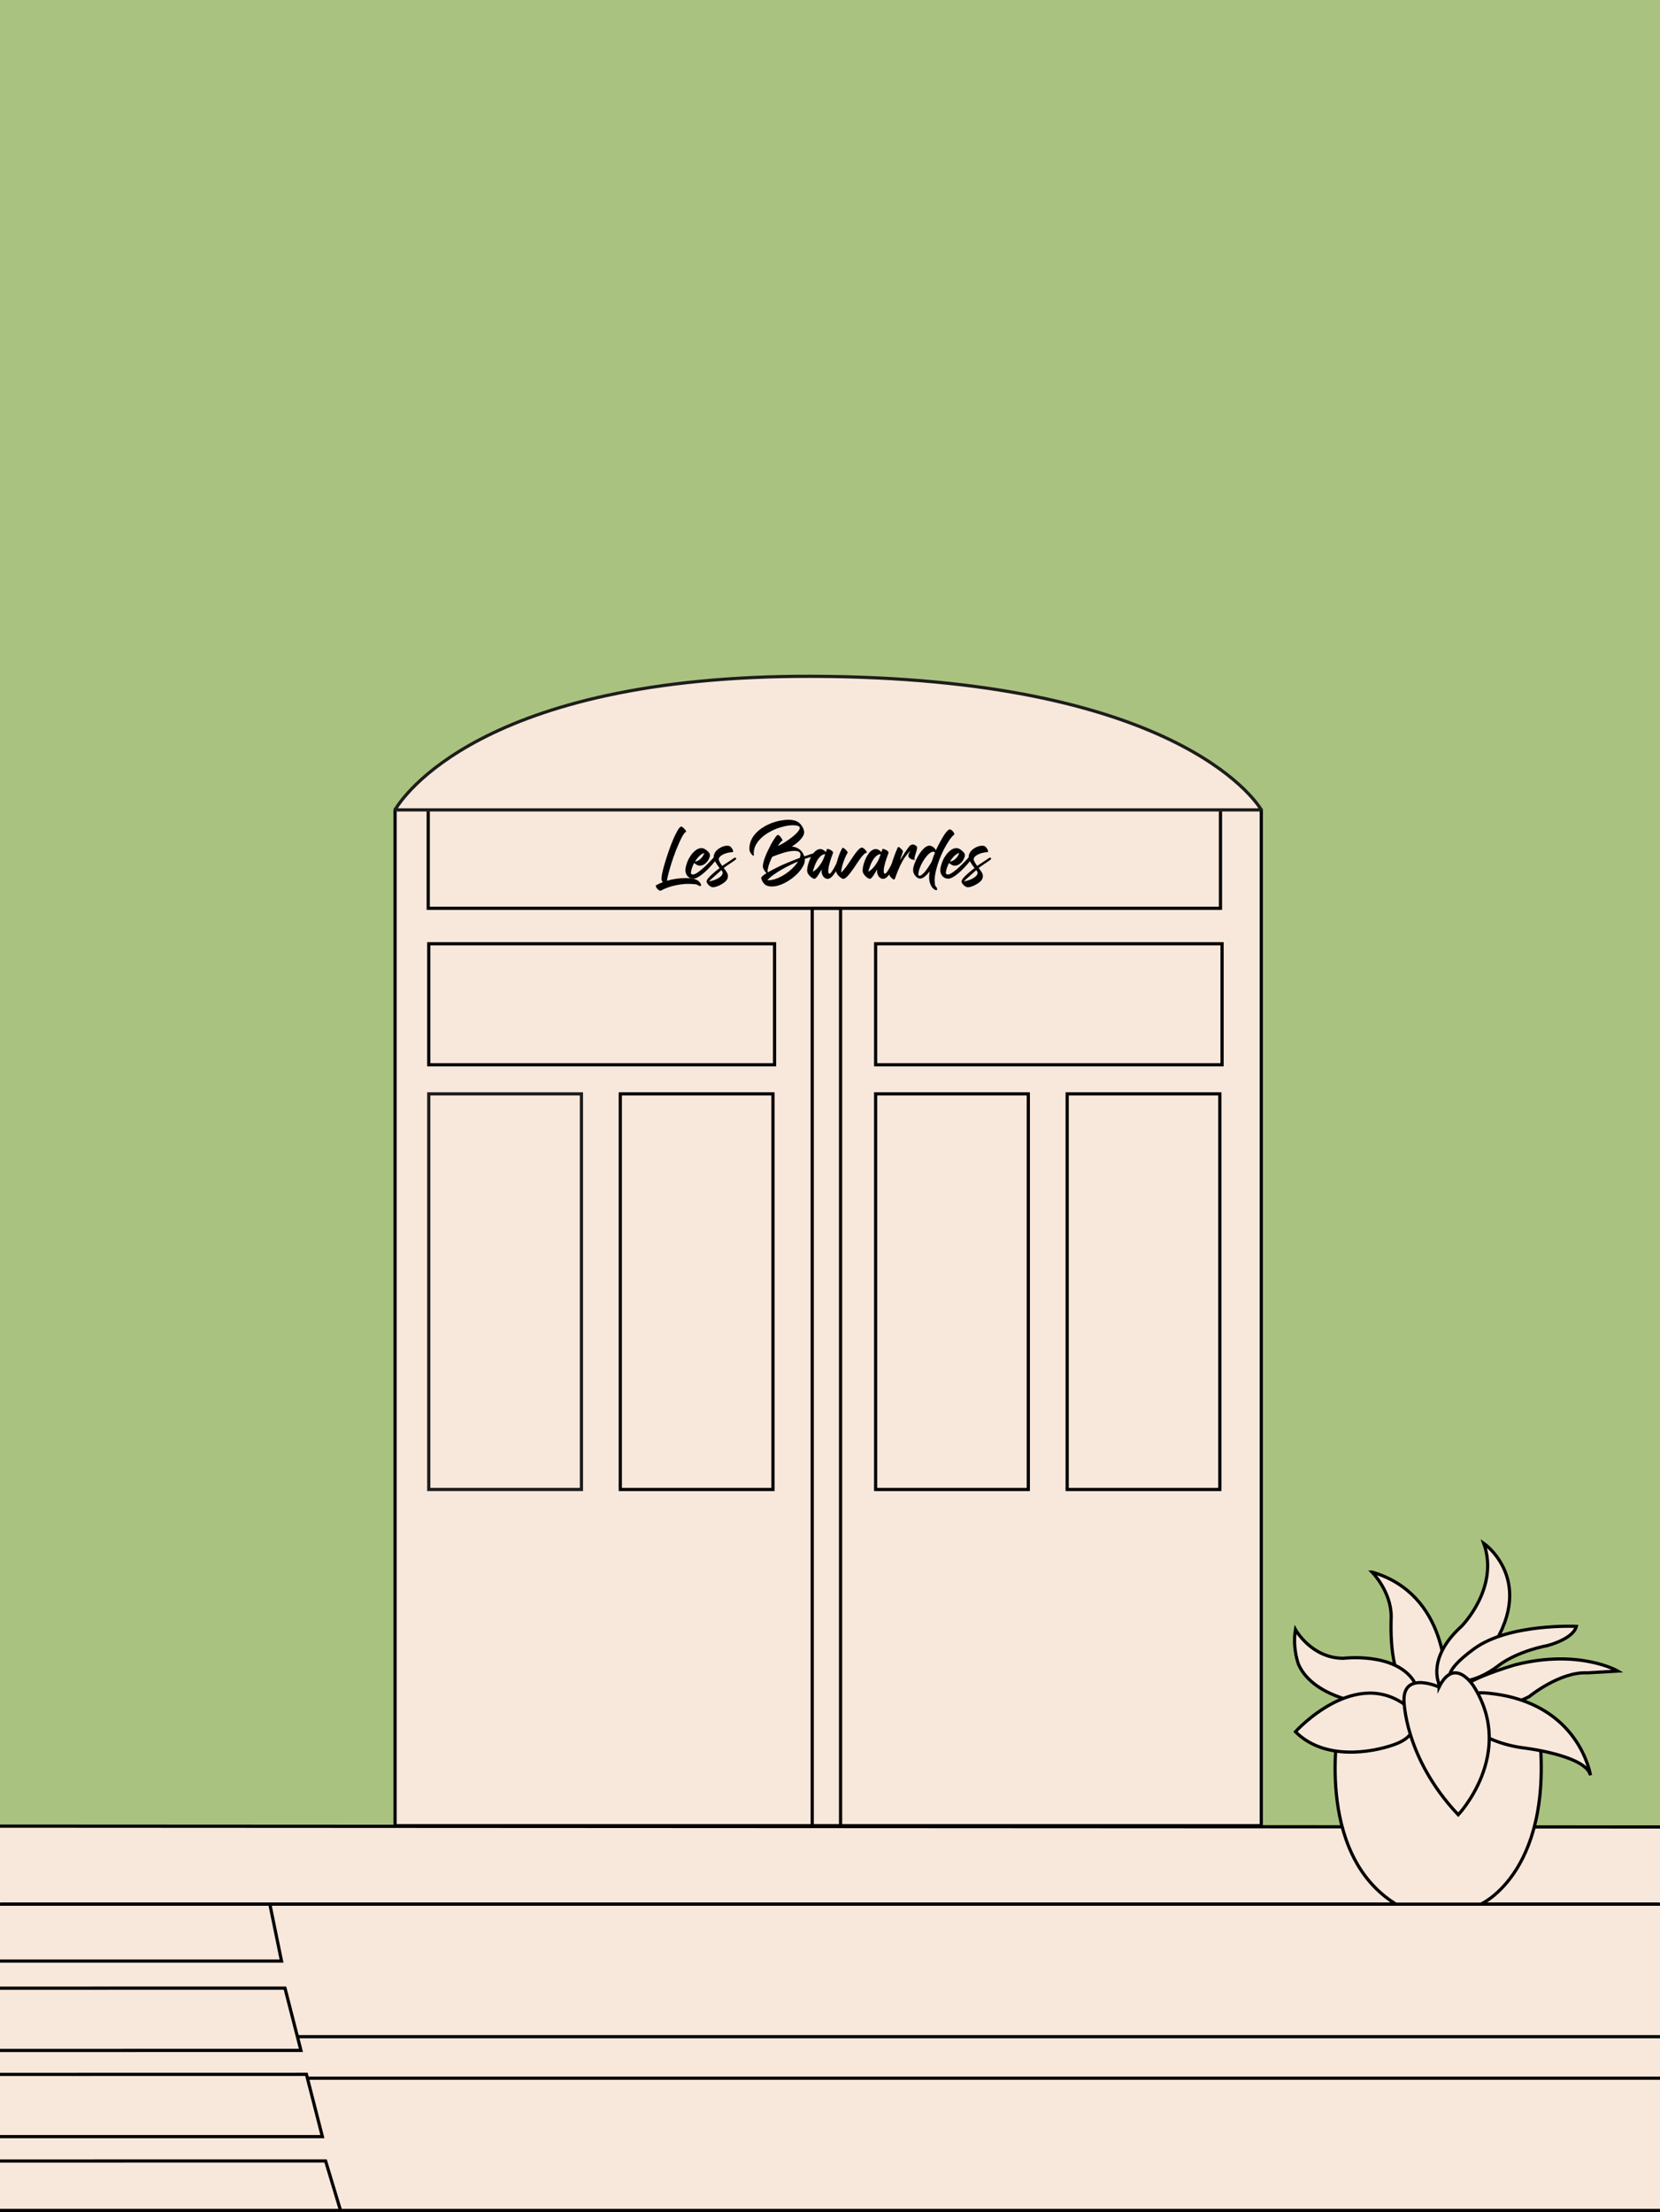 <?xml version="1.0" encoding="UTF-8"?><svg id="Calque_1" xmlns="http://www.w3.org/2000/svg" viewBox="0 0 520.06 692.74"><rect x="0" y="0" width="520.06" height="692.74" fill="#808080" stroke="none"/><defs><style>.cls-1{stroke:#1d1d1b;}.cls-1,.cls-2,.cls-3{stroke-miterlimit:10;}.cls-1,.cls-2,.cls-4{fill:#f8e8db;}.cls-2,.cls-3{stroke:#000;}.cls-3{fill:none;}.cls-5,.cls-4,.cls-6{stroke-width:0px;}.cls-6{fill:#aac280;}</style></defs><polygon class="cls-6" points="0 0 520.06 0 520.06 600.81 0 600.81 0 265.73 0 0"/><polyline class="cls-4" points="0 571.88 520.06 571.88 520.06 692.24 0 692.63"/><line class="cls-3" x1="520.06" y1="692.24" x2=".37" y2="692.24"/><line class="cls-1" x1=".3" y1="596.32" x2="519.78" y2="596.32"/><line class="cls-3" x1=".28" y1="637.82" x2="520.06" y2="637.82"/><line class="cls-2" x1="520.06" y1="650.82" x2=".28" y2="650.82"/><line class="cls-2" x1=".3" y1="596.32" x2="519.78" y2="596.32"/><line class="cls-3" x1="520.06" y1="596.32" x2=".28" y2="596.32"/><path class="cls-2" d="M123.99,253.44h270.94c.12,0,.22.1.22.22v318.07H123.77V253.67c0-.12.1-.22.22-.22Z"/><rect class="cls-2" x="254.46" y="284.44" width="8.88" height="287.29"/><rect class="cls-2" x="134.33" y="295.56" width="108.33" height="37.89"/><rect class="cls-1" x="134.33" y="342.56" width="47.83" height="123.89"/><rect class="cls-2" x="194.33" y="342.56" width="47.83" height="123.89"/><rect class="cls-2" x="274.33" y="342.56" width="47.83" height="123.89"/><rect class="cls-2" x="334.33" y="342.56" width="47.83" height="123.89"/><rect class="cls-2" x="274.33" y="295.56" width="108.53" height="37.89"/><path class="cls-1" d="M394.92,253.63c.1,0,.17-.11.12-.19-1.87-3.05-27.59-41.3-140.59-41.64-104.04-.32-128.78,38.58-130.57,41.64-.05.09.02.19.12.19h270.92Z"/><polyline class="cls-3" points="382.36 254.08 382.36 255.13 382.36 284.44 134.16 284.44 134.16 255.13 134.16 254.08"/><path class="cls-5" d="M218.9,276c.08.07.17.15.26.25s.18.21.26.32c.08.11.14.23.18.35s.05.24.02.36c-.04.13-.15.2-.32.2-.12,0-.25-.04-.37-.11s-.24-.14-.33-.21c-.13-.09-.34-.16-.6-.21-.27-.05-.55-.08-.84-.09-.31-.03-.6-.04-.88-.05h-1.34c-.64.04-1.31.11-1.99.21-.68.1-1.36.23-2.03.4-.67.17-1.33.37-1.97.61s-1.25.52-1.81.84c-.08.04-.17.06-.26.06-.13,0-.27-.04-.41-.12s-.27-.18-.4-.31c-.13-.13-.24-.26-.34-.4-.1-.14-.17-.27-.21-.39-.03-.04-.05-.12-.06-.24s0-.2.08-.24c.35-.19.69-.36,1.04-.52.34-.16.69-.31,1.05-.44-.19-.24-.31-.5-.36-.76,0-.08-.02-.16-.02-.24v-.24c0-.42.07-.87.17-1.38.1-.5.22-1.01.35-1.52.13-.51.27-1.01.42-1.51s.28-.94.4-1.33c.23-.71.47-1.45.72-2.21.26-.76.53-1.52.81-2.28.29-.76.59-1.5.91-2.23s.66-1.42,1.03-2.08c.11-.21.22-.42.34-.62.12-.2.25-.39.4-.58.08-.11.17-.21.28-.3s.24-.14.38-.14c.07,0,.16.04.27.11.11.07.22.16.33.26s.21.2.3.29.16.17.2.22c0,.01.05.06.12.15.07.09.13.18.19.27s.1.18.12.26c.02.08,0,.12-.09.12-.19.05-.39.23-.61.54s-.43.65-.63,1.01c-.2.37-.38.73-.54,1.1-.16.36-.28.62-.36.78-.68,1.53-1.3,3.08-1.84,4.65s-1.03,3.17-1.46,4.79c-.11.4-.2.8-.29,1.21-.09.4-.16.8-.23,1.21,1.93-.56,3.91-.84,5.93-.84.32,0,.67.01,1.04.04s.73.07,1.1.14c.36.07.71.17,1.05.3.33.13.62.31.86.52l-.02.02Z"/><path class="cls-5" d="M224.02,268.19c.07-.03.13-.04.2-.04.09,0,.18.03.25.09s.13.13.17.21.06.16.07.24c0,.08,0,.15-.05.2-.04.05-.19.25-.46.59s-.61.75-1.03,1.22-.88.97-1.41,1.5c-.52.53-1.05,1.01-1.6,1.46-.54.44-1.07.81-1.59,1.09-.52.29-.98.43-1.4.41-.5-.01-.9-.12-1.22-.32s-.57-.44-.74-.72c-.19-.27-.32-.56-.39-.86-.07-.31-.1-.58-.09-.8.04-.64.2-1.36.47-2.16.27-.8.64-1.54,1.11-2.24.46-.7,1-1.28,1.61-1.76s1.26-.71,1.96-.71c.19,0,.41.06.65.17.25.11.49.26.72.43.23.17.45.36.64.56s.33.38.41.54c.09.17.14.36.13.55,0,.19-.04.39-.11.57-.09.32-.24.64-.44.96s-.44.61-.7.87c-.27.26-.57.47-.9.63-.34.16-.68.24-1.05.24-.32,0-.64-.09-.95-.28s-.58-.38-.82-.58c-.24.47-.45.95-.63,1.45-.18.5-.3,1-.37,1.53-.03.21.03.38.16.48s.28.16.44.16c.31,0,.68-.13,1.13-.4.44-.27.91-.6,1.4-1,.49-.4.98-.84,1.47-1.31s.93-.91,1.33-1.33c.39-.41.72-.76.98-1.05s.41-.44.43-.46c.07-.07.14-.11.22-.14h0ZM217.75,269.78c.32,0,.64-.09.96-.26.31-.17.59-.39.86-.65.26-.26.49-.55.68-.87.19-.32.33-.62.41-.9-.64.23-1.21.59-1.69,1.1-.48.5-.89,1.04-1.23,1.6v-.02Z"/><path class="cls-5" d="M229.39,265.76s.06.1.09.18.07.17.11.27c.04.1.07.19.09.28.02.09.02.16,0,.21-.03.08-.06.13-.1.15s-.09.03-.16.03c-.32,0-.68.04-1.09.12-.42.08-.82.19-1.22.34s-.77.34-1.11.56c-.34.23-.58.5-.74.8-.03.07-.05.14-.08.23s-.02.22.03.4.15.42.31.7c.16.29.41.67.74,1.14.27-.19.6-.41,1-.67s.79-.52,1.18-.77c.38-.25.72-.48,1.01-.67s.48-.32.54-.37c.09-.07.2-.1.32-.1h.02c.15.01.24.09.29.23s0,.26-.11.35c-.63.48-1.26.92-1.88,1.32-.62.4-1.26.84-1.9,1.34.19.24.38.49.56.74.19.25.35.52.5.78.07.12.13.27.19.46s.09.4.08.63c0,.23-.06.49-.17.75-.11.27-.29.54-.56.8-.19.19-.44.39-.77.61-.33.22-.68.43-1.05.61s-.75.34-1.13.46-.7.18-.98.18c-.23,0-.44-.04-.63-.13s-.39-.22-.57-.39l-.32-.3c-.11-.12-.21-.25-.3-.39s-.16-.29-.19-.44-.02-.31.05-.47c.09-.26.25-.5.46-.74.27-.32.56-.63.87-.91.31-.29.62-.57.93-.83.28-.25.57-.49.85-.71.29-.22.59-.45.89-.67-.09-.12-.21-.28-.34-.47-.13-.19-.27-.39-.41-.59s-.27-.4-.4-.6c-.13-.2-.23-.38-.31-.52-.27-.46-.4-.88-.39-1.28,0-.39.09-.77.25-1.14.16-.35.39-.67.68-.96.29-.29.63-.55.99-.76s.75-.39,1.16-.51c.4-.13.78-.19,1.14-.19.39,0,.69.07.9.2s.43.38.64.72h.03ZM222.07,276.03c.32-.04.72-.13,1.21-.27s.95-.32,1.41-.55.85-.5,1.18-.81c.33-.31.51-.66.55-1.04,0-.07-.02-.14-.05-.22s-.07-.16-.12-.25c-.05-.09-.1-.17-.15-.24s-.09-.12-.12-.15c-.84.76-1.6,1.44-2.26,2.02-.66.58-1.21,1.09-1.64,1.52h-.01Z"/><path class="cls-5" d="M251.98,268.17c.47-.15.89-.28,1.28-.41.38-.13.72-.24,1.01-.35.59-.19,1.02-.28,1.29-.28.36,0,.56.19.6.56,0,.05-.17.13-.5.22-.43.13-.85.26-1.27.39s-.83.24-1.25.35c-.23.07-.43.13-.59.18-.17.05-.31.1-.41.14.04.48-.02.96-.18,1.45-.2.56-.51,1.14-.91,1.72-.41.58-.89,1.14-1.44,1.67s-1.15,1.02-1.79,1.49c-.64.46-1.31.87-1.99,1.22-.68.35-1.37.62-2.06.81s-1.35.29-1.98.29c-.91,0-1.62-.2-2.11-.59s-.88-1-1.16-1.82c-.05-.15-.05-.3.02-.46.04-.11.13-.22.27-.35s.29-.25.46-.37c.17-.12.34-.23.5-.34.17-.11.3-.19.39-.24-.23-.2-.45-.48-.68-.82-.23-.35-.37-.68-.44-.98-.04-.23-.05-.43-.04-.6.03-.35.11-.76.24-1.25.13-.48.3-.99.51-1.53s.45-1.09.71-1.65c.27-.56.54-1.11.81-1.65s.55-1.03.83-1.5c.28-.46.54-.85.76-1.18.04-.07.09-.14.16-.23s.14-.18.22-.27.16-.17.25-.23.17-.09.25-.09c.13,0,.26.06.39.18s.23.23.31.32c.05.07.11.14.16.21s.11.14.16.21c.05.07.09.13.12.19s.05.11.08.15c0,.03.03.06.06.1s.05.09.08.14c.05.11.07.2.04.28-.03.07-.06.1-.1.1-.03,0-.05,0-.06-.02-.08.04-.19.13-.32.28s-.26.31-.39.49-.24.35-.35.51-.18.28-.22.36c.47-.23,1.05-.55,1.74-.95s1.38-.86,2.07-1.37c.69-.5,1.32-1.02,1.88-1.56s.94-1.05,1.14-1.55c.07-.19.07-.35,0-.48-.07-.15-.19-.26-.36-.34s-.37-.14-.58-.18c-.22-.04-.43-.07-.63-.08-.21-.01-.38-.02-.53-.02-.75,0-1.57.09-2.47.28s-1.8.46-2.71.81-1.79.79-2.64,1.3c-.85.51-1.61,1.09-2.27,1.74s-1.2,1.36-1.6,2.14c-.4.78-.6,1.61-.6,2.49,0,.05.02.1.02.15v.13c0,.12,0,.21.02.26,0,.16-.04.24-.12.24-.09,0-.21-.07-.36-.2s-.28-.3-.41-.48-.24-.38-.33-.57-.14-.35-.14-.47c0-.09-.02-.18-.03-.27v-.27c0-.95.19-1.83.56-2.64.37-.81.88-1.55,1.52-2.22s1.37-1.26,2.2-1.78,1.7-.95,2.61-1.3,1.83-.61,2.77-.79c.94-.18,1.82-.27,2.65-.27,1.05,0,1.93.19,2.67.57s1.34,1.04,1.81,1.98c.15.31.25.64.32.99.04.25.04.5,0,.74-.08.4-.26.8-.55,1.21-.29.4-.62.78-.99,1.15-.37.36-.77.69-1.19,1-.42.3-.78.55-1.11.75.96.08,1.78.38,2.45.9s1.16,1.25,1.47,2.17h0ZM240.76,275.65c.8,0,1.66-.17,2.56-.52s1.78-.8,2.64-1.37c.86-.56,1.65-1.19,2.36-1.89s1.29-1.39,1.72-2.09c-.71.29-1.51.66-2.41,1.09s-1.8.9-2.69,1.42c-.9.52-1.75,1.06-2.54,1.62-.8.56-1.46,1.14-1.98,1.73.04.01.1.02.18.02h.16ZM250.75,268.01c.05-.25.05-.5-.02-.72-.15-.36-.4-.59-.75-.68s-.7-.14-1.04-.14c-.58,0-1.16.06-1.76.17-.6.11-1.19.26-1.79.44-.6.18-1.19.38-1.77.59s-1.14.43-1.68.64c-.16.32-.33.68-.5,1.06-.17.39-.33.78-.47,1.19-.14.4-.26.8-.35,1.21-.09.4-.15.79-.16,1.17l.12.18s.02.05.02.06c1.58-.91,3.21-1.74,4.88-2.47,1.67-.74,3.37-1.42,5.08-2.05.08-.2.14-.41.18-.64h0ZM240.46,273.06l.04.14-.04-.14ZM256.76,268.31s-.07,0-.08-.02h.03s.02.01.05.01h0Z"/><path class="cls-5" d="M261.44,273.56c-.34.48-.68.88-1.05,1.2s-.74.47-1.13.47c-.23,0-.44-.05-.63-.15s-.37-.23-.52-.39c-.16-.16-.29-.34-.39-.54-.11-.2-.19-.4-.24-.6-.07-.24-.09-.47-.07-.67.02-.21.02-.39-.01-.55-.08.11-.21.32-.39.63-.18.32-.38.64-.59.96-.21.33-.43.63-.65.89s-.41.4-.57.4c-.2,0-.42-.07-.66-.21-.24-.14-.47-.31-.68-.51-.21-.2-.4-.42-.57-.65-.17-.23-.28-.45-.33-.63-.08-.27-.11-.54-.09-.81s.05-.55.09-.81c.05-.29.14-.64.25-1.02s.26-.8.43-1.23c.17-.43.38-.85.61-1.26s.49-.78.77-1.1c.28-.33.59-.59.91-.78.33-.19.68-.29,1.05-.29.35,0,.68.1.98.29.31.19.58.41.82.63.03-.05.06-.14.09-.25s.07-.22.1-.33.06-.2.09-.29.05-.13.06-.13h.04c.07,0,.2.03.41.09s.42.15.64.26.41.25.57.41.23.34.2.54c0,.01-.05.15-.15.4s-.22.58-.36.97c-.14.4-.29.83-.43,1.32s-.27.96-.37,1.42c-.1.46-.16.89-.19,1.29-.03.39.01.7.12.91.08.12.16.18.24.18.17,0,.38-.16.62-.48s.5-.73.79-1.23.57-1.05.86-1.65.58-1.19.84-1.75c.04-.09.1-.16.17-.19s.14-.05.21-.05c.13,0,.25.04.35.11.1.07.14.14.11.21-.01.04-.08.23-.21.58s-.29.77-.5,1.26-.45,1.01-.73,1.58c-.28.56-.59,1.09-.93,1.57l.02-.02ZM255.13,272.69c.27-.16.6-.44.98-.85.39-.41.8-.96,1.24-1.66s.83-1.59,1.18-2.69c-.36.01-.7.12-1.02.32-.32.2-.61.46-.87.77-.27.32-.51.67-.73,1.07s-.41.79-.57,1.2c-.16.4-.3.79-.42,1.18-.12.38-.21.71-.26.99.04-.04.2-.15.48-.32h-.01Z"/><path class="cls-5" d="M270.89,265.94l.3.32s.07.08.13.16c.06.08.12.17.17.26s.09.18.1.25-.02.11-.1.11c-.03.01-.06.02-.1.02-.27.09-.52.25-.74.48-.23.23-.43.44-.6.64-.23.27-.44.55-.64.83-.2.29-.4.58-.6.87-.43.64-.86,1.28-1.29,1.92s-.88,1.26-1.37,1.86c-.08.11-.2.25-.35.43s-.32.35-.5.52c-.18.17-.36.31-.54.43-.18.12-.35.18-.51.18-.21,0-.42-.07-.62-.2-.2-.13-.37-.26-.52-.38-.39-.34-.69-.67-.89-1.01-.21-.34-.33-.77-.35-1.3-.03-.36,0-.73.05-1.09.06-.37.13-.73.21-1.08.11-.43.23-.85.36-1.27.13-.42.27-.82.42-1.23.03-.07.09-.22.19-.46s.21-.49.33-.74.24-.48.35-.68c.11-.2.19-.3.23-.3.11,0,.23.05.38.15s.29.22.44.35.28.27.39.4c.11.13.19.24.23.32l.1.18c.03.07.02.13-.02.2-.24.4-.47.86-.7,1.38-.23.52-.44,1.05-.62,1.6-.19.55-.35,1.1-.47,1.65-.13.55-.2,1.06-.23,1.53.16-.13.31-.27.45-.42.14-.15.27-.29.39-.44.56-.68,1.08-1.39,1.56-2.11.47-.72.96-1.45,1.46-2.17.23-.32.45-.64.68-.96.23-.31.48-.61.74-.89.16-.19.35-.36.56-.53s.46-.26.72-.29c.08-.01.16.01.25.08s.16.12.23.16c.12.08.24.17.34.26h0Z"/><path class="cls-5" d="M278.82,273.56c-.34.48-.68.88-1.05,1.2s-.74.47-1.13.47c-.23,0-.44-.05-.63-.15s-.37-.23-.52-.39c-.16-.16-.29-.34-.39-.54-.11-.2-.19-.4-.24-.6-.07-.24-.09-.47-.07-.67.02-.21.02-.39-.01-.55-.08.11-.21.32-.39.63-.18.32-.38.64-.59.96-.21.33-.43.63-.65.89s-.41.4-.57.4c-.2,0-.42-.07-.66-.21-.24-.14-.47-.31-.68-.51s-.4-.42-.57-.65c-.17-.23-.28-.45-.33-.63-.08-.27-.11-.54-.09-.81s.05-.55.09-.81c.05-.29.14-.64.25-1.02s.26-.8.43-1.23c.17-.43.38-.85.61-1.26.23-.41.49-.78.77-1.1.28-.33.59-.59.91-.78.33-.19.68-.29,1.05-.29.35,0,.68.1.98.29.31.19.58.41.82.63.03-.05.06-.14.09-.25s.07-.22.1-.33.06-.2.09-.29.05-.13.06-.13h.04c.07,0,.2.03.41.09s.42.15.64.26.41.25.57.41.23.34.2.54c0,.01-.05.15-.15.4s-.22.58-.36.97c-.14.4-.29.83-.43,1.32s-.27.96-.37,1.42c-.1.46-.16.89-.19,1.29-.03.39.01.7.12.91.08.12.16.18.24.18.17,0,.38-.16.62-.48s.5-.73.79-1.23.57-1.05.86-1.65.58-1.19.84-1.75c.04-.09.1-.16.17-.19s.14-.05.21-.05c.13,0,.25.04.35.11.1.07.14.14.11.21-.01.04-.08.23-.21.58s-.29.77-.5,1.26-.45,1.01-.73,1.58c-.28.56-.59,1.09-.93,1.57l.02-.02ZM272.51,272.69c.27-.16.6-.44.98-.85.39-.41.8-.96,1.24-1.66s.83-1.59,1.18-2.69c-.36.01-.7.12-1.02.32-.32.2-.61.46-.87.77-.27.32-.51.67-.73,1.07s-.41.79-.57,1.2c-.16.4-.3.79-.42,1.18-.12.38-.21.71-.26.99.04-.04.2-.15.48-.32h0Z"/><path class="cls-5" d="M278.62,273.86c.23-1.43.57-2.85,1.02-4.26.45-1.41.97-2.77,1.56-4.1.07-.16.18-.24.34-.24.08,0,.15.02.2.06.23.19.43.37.6.54.15.15.28.3.4.44s.17.26.14.34c-.07.27-.16.57-.28.91s-.22.61-.3.81c-.07.17-.12.32-.15.43s-.06.21-.09.29c-.01.08-.02.15-.02.2.5-.8.95-1.53,1.37-2.17.19-.28.37-.56.55-.82.18-.27.35-.51.51-.72s.3-.39.42-.54.21-.24.28-.28c.12-.07.25-.13.38-.19s.27-.09.42-.09c.23,0,.44.05.64.16.2.11.38.23.54.38.12.11.18.27.17.49,0,.22-.05.47-.12.75s-.16.58-.27.88c-.11.31-.2.61-.28.89s-.13.55-.15.78.02.42.13.55c-.46-.07-.84-.17-1.17-.3-.27-.13-.5-.31-.69-.53s-.24-.51-.13-.85c.12-.36.25-.65.38-.86s.19-.32.16-.32l-.02.02s-.03,0-.04.02c-.43.39-.92.96-1.47,1.72s-1.13,1.77-1.73,3.04l-.66,1.51c-.15.35-.28.7-.41,1.06s-.26.74-.41,1.13c0-.01,0,0-.02.05s-.04.1-.08.16c-.04.06-.08.11-.13.16s-.1.07-.15.07c-.09,0-.2-.04-.32-.12s-.24-.18-.36-.29c-.12-.11-.23-.23-.33-.34-.1-.11-.18-.21-.23-.29-.04-.07-.09-.15-.14-.25s-.07-.2-.06-.29h0Z"/><path class="cls-5" d="M293.43,278.81c-.19,0-.38-.06-.56-.18-.44-.25-.79-.6-1.05-1.04-.26-.44-.45-.89-.57-1.38-.11-.44-.16-.9-.16-1.37s.03-.93.08-1.39c.01-.11.03-.21.04-.31s.03-.2.04-.31c-.15.21-.33.46-.56.72-.23.27-.48.52-.74.76-.27.24-.55.44-.83.6-.29.16-.57.24-.83.24s-.55-.07-.79-.22c-.25-.15-.47-.34-.67-.56-.2-.23-.37-.48-.5-.75s-.21-.54-.24-.79c-.05-.43-.02-.86.09-1.3s.25-.85.39-1.24c.11-.28.25-.61.42-.99.17-.37.38-.76.61-1.17.23-.4.49-.8.77-1.2s.58-.75.88-1.06.62-.56.95-.75c.33-.19.65-.29.97-.29.2,0,.41.04.62.13s.42.2.6.34c.19.14.35.3.49.47s.24.35.31.54c.08-.19.22-.48.41-.86.19-.39.42-.83.67-1.32.25-.49.53-.99.83-1.51.3-.52.6-.99.89-1.42.29-.43.58-.78.85-1.05s.51-.41.69-.41c.13,0,.27.04.42.13.15.09.28.19.41.31s.24.25.34.39.17.27.21.39c.03.05.05.14.06.25s-.01.19-.08.23c-.13.08-.27.19-.42.34-.15.15-.29.3-.42.47s-.26.34-.38.5c-.12.17-.22.31-.3.43-.56.83-1.11,1.76-1.64,2.78-.53,1.02-1,2.08-1.42,3.18-.42,1.09-.76,2.18-1.03,3.28-.27,1.09-.43,2.13-.48,3.1,0,.28.01.56.04.84s.06.56.1.84c.03.04.04.08.05.12,0,.04.02.07.03.1.15.13.27.28.38.45.11.17.17.35.2.53.01.07,0,.13-.02.2-.03.07-.09.11-.18.14l.03.07ZM287.73,274.03v.06s.02.02.02.03,0,.02.02.03c.08.07.19.1.32.1.23,0,.49-.12.79-.36.3-.24.62-.57.95-.97.34-.41.68-.88,1.04-1.43.35-.54.71-1.11,1.05-1.7.15-.48.3-.96.47-1.44s.35-.95.55-1.42c-.16-.03-.3-.09-.42-.18-.03-.01-.06-.02-.1-.02h-.02c-.21,0-.4.03-.54.1-.48.21-.96.6-1.44,1.16s-.91,1.17-1.31,1.84-.72,1.35-.97,2.04c-.26.69-.4,1.29-.44,1.8v.3s0,.05.02.06h.01Z"/><path class="cls-5" d="M303.88,268.19c.07-.03.13-.04.2-.04.09,0,.18.03.25.09s.13.13.17.21.06.16.07.24c0,.08,0,.15-.05.2-.04.05-.19.25-.46.59s-.61.75-1.03,1.22-.88.97-1.41,1.5c-.52.53-1.05,1.01-1.6,1.46-.54.44-1.07.81-1.59,1.09-.52.29-.98.43-1.4.41-.5-.01-.9-.12-1.22-.32s-.57-.44-.74-.72c-.19-.27-.32-.56-.39-.86-.07-.31-.1-.58-.09-.8.04-.64.2-1.36.47-2.16.27-.8.64-1.54,1.11-2.24.46-.7,1-1.28,1.61-1.76s1.26-.71,1.96-.71c.19,0,.41.06.65.17.25.11.49.26.72.43.23.17.45.36.64.56s.33.38.41.54c.09.17.14.36.13.55,0,.19-.04.39-.11.57-.09.32-.24.64-.44.96s-.44.61-.7.87c-.27.26-.57.47-.9.63-.34.16-.68.24-1.05.24-.32,0-.64-.09-.95-.28s-.58-.38-.82-.58c-.24.47-.45.95-.63,1.45s-.3,1-.37,1.53c-.03.21.03.38.16.48s.28.16.44.16c.31,0,.68-.13,1.13-.4.44-.27.91-.6,1.4-1s.98-.84,1.47-1.31.93-.91,1.33-1.33c.39-.41.72-.76.98-1.05s.41-.44.43-.46c.07-.07.14-.11.22-.14h0ZM297.61,269.78c.32,0,.64-.09.96-.26.31-.17.59-.39.86-.65.26-.26.49-.55.68-.87s.33-.62.41-.9c-.64.23-1.21.59-1.69,1.1-.48.5-.89,1.04-1.23,1.6v-.02Z"/><path class="cls-5" d="M309.25,265.76s.06.1.09.18.07.17.11.27c.04.1.07.19.09.28s.02.16.01.21c-.03.08-.06.13-.1.15s-.09.03-.16.03c-.32,0-.68.04-1.09.12-.42.08-.82.19-1.22.34s-.77.34-1.11.56c-.34.23-.58.5-.74.8-.03.07-.05.14-.08.23s-.02.22.03.4.15.42.31.7c.16.29.41.67.74,1.14.27-.19.6-.41,1-.67s.79-.52,1.18-.77c.38-.25.72-.48,1.01-.67s.48-.32.54-.37c.09-.07.2-.1.32-.1h.02c.15.01.24.09.29.23s0,.26-.11.35c-.63.48-1.26.92-1.88,1.32s-1.26.84-1.9,1.34c.19.24.38.49.56.74.19.25.35.52.5.78.07.12.13.27.19.46s.09.4.08.63c0,.23-.06.49-.17.75-.11.27-.29.54-.56.8-.19.19-.44.39-.77.61-.33.22-.68.43-1.05.61s-.75.34-1.13.46-.7.18-.98.18c-.23,0-.44-.04-.63-.13s-.39-.22-.57-.39l-.32-.3c-.11-.12-.21-.25-.3-.39s-.16-.29-.19-.44-.02-.31.05-.47c.09-.26.25-.5.46-.74.27-.32.56-.63.87-.91.31-.29.62-.57.93-.83.28-.25.57-.49.85-.71.29-.22.59-.45.89-.67-.09-.12-.21-.28-.34-.47s-.27-.39-.41-.59-.27-.4-.4-.6-.23-.38-.31-.52c-.27-.46-.4-.88-.39-1.28,0-.39.09-.77.25-1.14.16-.35.39-.67.68-.96s.63-.55.99-.76.75-.39,1.16-.51c.4-.13.78-.19,1.14-.19.39,0,.69.07.9.2s.43.38.64.72h.03ZM301.93,276.03c.32-.04.72-.13,1.21-.27s.95-.32,1.41-.55.85-.5,1.18-.81.51-.66.55-1.04c0-.07-.02-.14-.05-.22s-.07-.16-.12-.25-.1-.17-.15-.24-.09-.12-.12-.15c-.84.76-1.6,1.44-2.26,2.02s-1.21,1.09-1.64,1.52h0Z"/><polyline class="cls-2" points="0 614.13 88.2 614.13 84.54 596.32 0 596.32"/><polyline class="cls-2" points="0 642.13 94.28 642.11 89.28 622.61 0 622.63"/><polyline class="cls-2" points="0 669.11 101 669.11 96 649.61 0 649.63"/><polyline class="cls-2" points="0 692.24 106.69 692.24 102 676.73 0 676.74"/><line class="cls-3" x1="0" y1="571.88" x2="520.06" y2="572.15"/><path class="cls-2" d="M419.48,539.32s-8.13,41,17.87,57h26.58s23.99-10.5,17.96-57h-62.41Z"/><path class="cls-2" d="M429.85,492.32s6,6,6,14c0,0-1,19,5,21,0,0,7,4,12-1,0,0,1-27-23-34h0Z"/><path class="cls-2" d="M405.85,510.32s5,9,15,9c0,0,16-2,22,7,0,0,5,9.02-13,7.51,0,0-18-1.51-23-12.51,0,0-2-5-1-11h0Z"/><path class="cls-2" d="M405.85,542.32s19.01-21.11,35.5-7.55c0,0,6.02,7.79-4.5,11.55-7.36,2.63-22,5-31-4Z"/><path class="cls-2" d="M450.85,527.32s-4-8,7-18c0,0,12-12,7-26,0,0,17.44,12.08,1.22,34.54,0,0-10.22,14.46-15.22,9.46Z"/><path class="cls-2" d="M454.85,526.32s6,2,15-5c0,0,5-4,15-6,0,0,8-2,9-6,0,0-21-1-32,7s-7,10-7,10Z"/><path class="cls-2" d="M456.85,531.32s8.46,7,22.23,0c0,0,9.62-7.89,18.2-7.44l9.57-.56s-12-7-32-2c0,0-21,6-18,10h0Z"/><path class="cls-2" d="M456.85,537.32s6,8,20,10c0,0,19.85,2.24,21.43,8.62,0,0-3.43-22.62-31.43-25.62,0,0-13-2-10,7Z"/><path class="cls-2" d="M450.85,528.32s-11-5-11,4c0,0,0,18,17,36,0,0,18-19,5-40,0,0-6-10-11,0Z"/></svg>